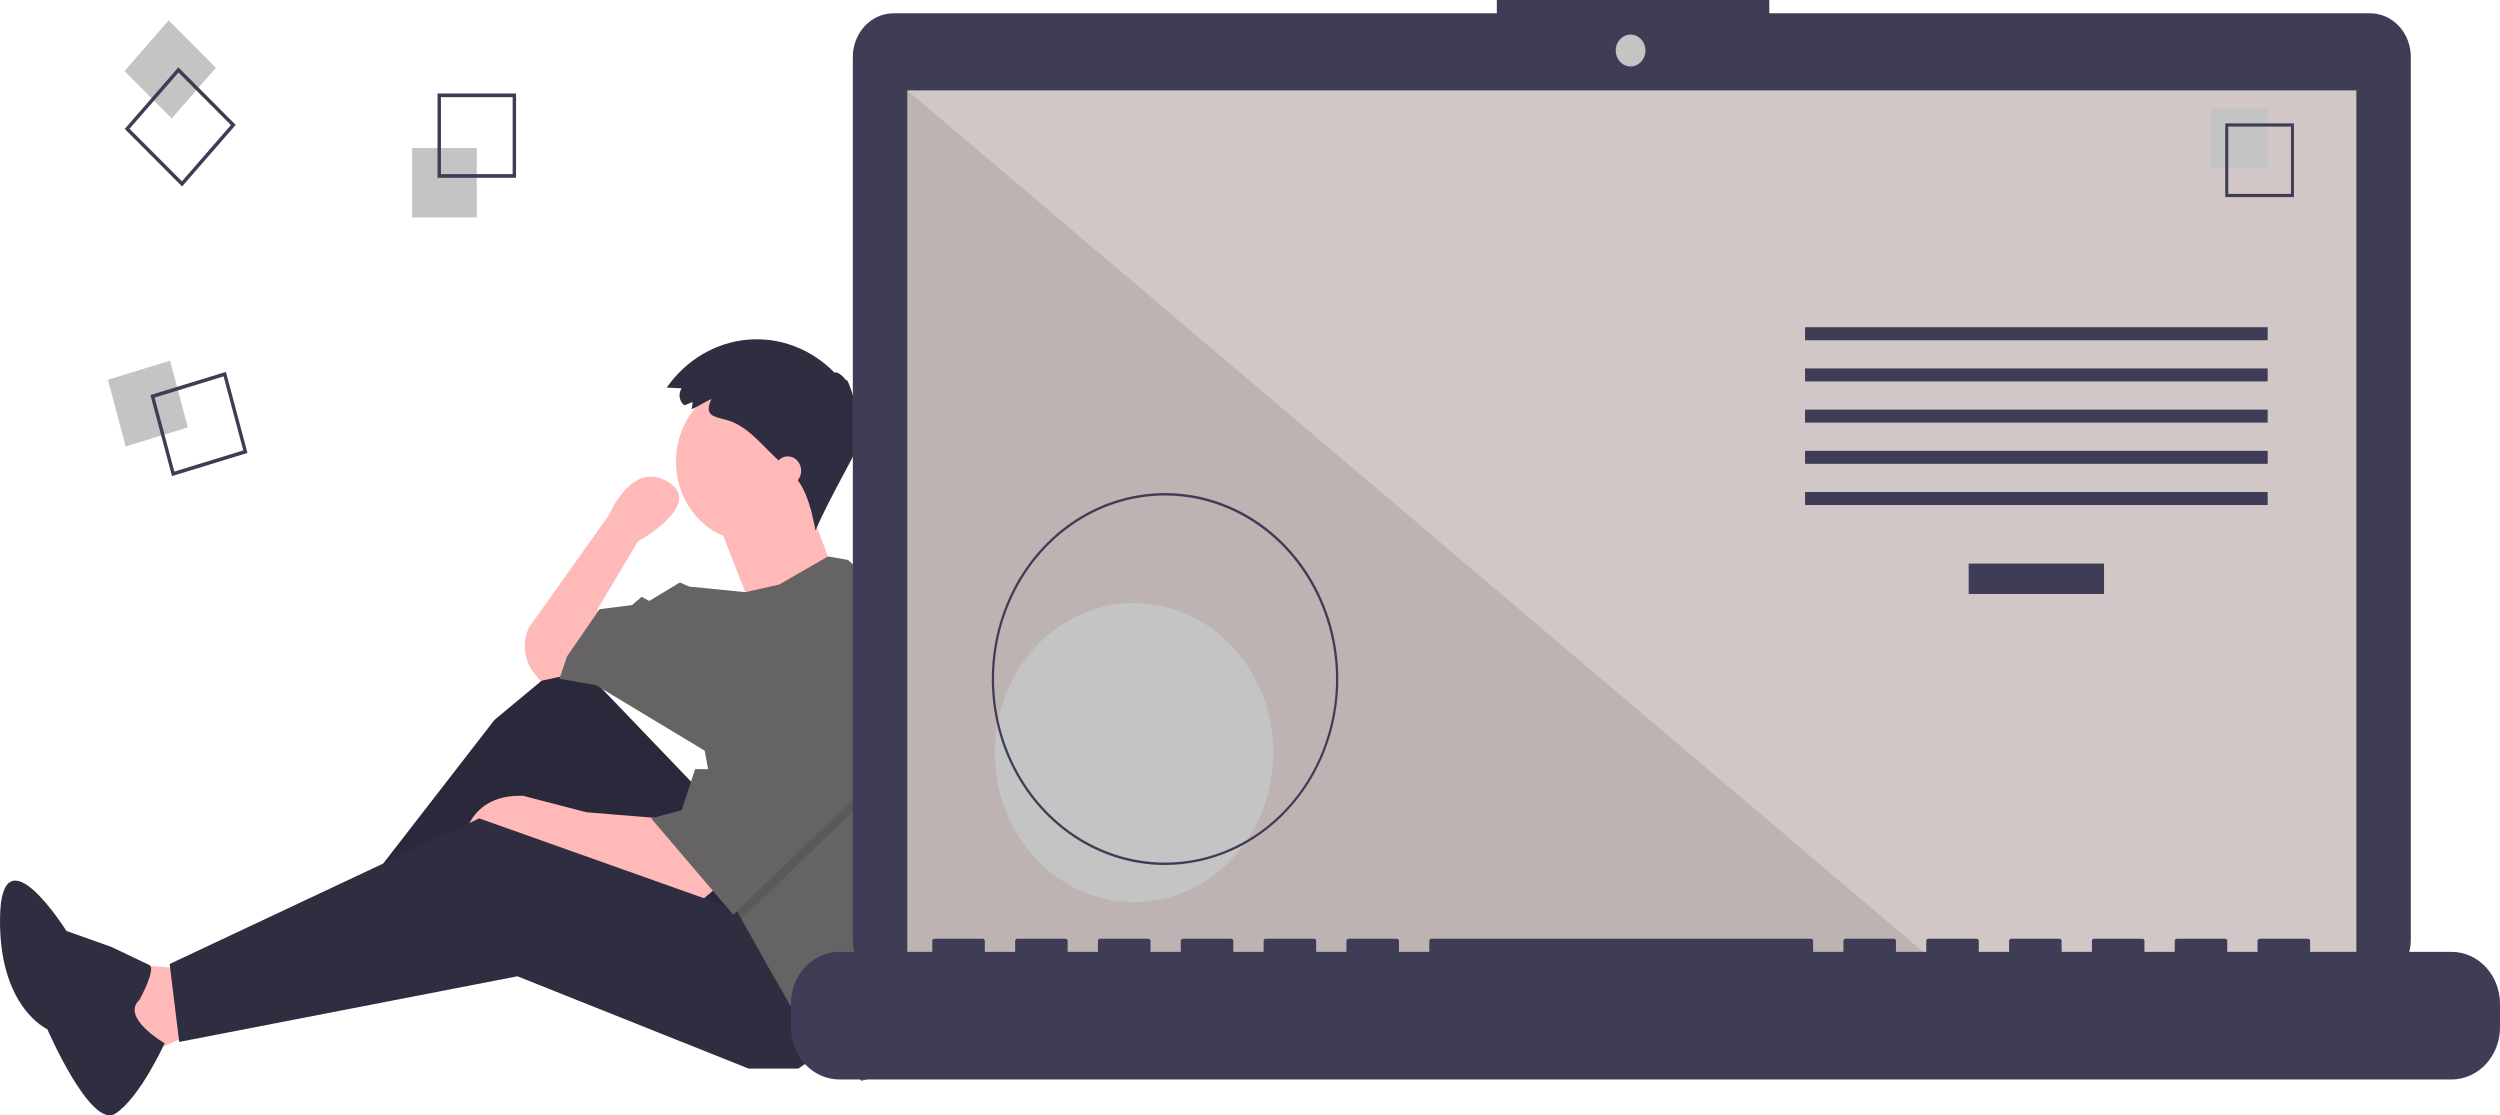 <svg width="1123" height="501" viewBox="0 0 1123 501" fill="none" xmlns="http://www.w3.org/2000/svg">
<g id="undraw_code_thinking_1jeh 1">
<g clip-path="url(#clip0)">
<path id="Vector" d="M80.498 434.866L54.749 433.023L63.332 474.482L92.514 461.584L80.498 434.866Z" fill="#FFB9B9"/>
<path id="Vector_2" d="M316.533 357.475L256.452 294.826L222.119 323.387L154.312 410.912L162.038 423.81L244.435 363.924L300.225 442.236L353.44 413.676L316.533 357.475Z" fill="#2F2E41"/>
<path id="Vector_3" opacity="0.1" d="M316.533 357.475L256.452 294.826L222.119 323.387L154.312 410.912L162.038 423.81L244.435 363.924L300.225 442.236L353.44 413.676L316.533 357.475Z" fill="black"/>
<path id="Vector_4" d="M321.683 398.935L313.958 405.384L251.302 382.351L236.711 375.902L207.528 382.351C207.528 382.351 207.528 356.554 234.994 357.476L263.318 364.846L296.792 367.61L321.683 398.935Z" fill="#FFB9B9"/>
<path id="Vector_5" d="M377.472 467.112L358.589 480.01H336.273L232.418 438.551L80.498 468.033L76.206 433.023L215.252 367.61L337.132 410.912L377.472 467.112Z" fill="#2F2E41"/>
<path id="Vector_6" d="M255.593 303.119L242.718 305.883L239.913 302.369C237.691 299.588 236.284 296.164 235.867 292.528C235.45 288.892 236.042 285.205 237.568 281.928L273.617 231.256C273.617 231.256 283.917 206.381 300.225 216.515C316.533 226.65 286.492 243.233 286.492 243.233L268.467 273.637L270.184 289.299L255.593 303.119Z" fill="#FFB9B9"/>
<path id="Vector_7" d="M337.132 243.233C355.619 243.233 370.606 227.146 370.606 207.302C370.606 187.458 355.619 171.371 337.132 171.371C318.645 171.371 303.658 187.458 303.658 207.302C303.658 227.146 318.645 243.233 337.132 243.233Z" fill="#FFB9B9"/>
<path id="Vector_8" d="M322.112 233.559L337.562 273.176L374.469 256.592C374.469 256.592 362.453 225.268 362.453 224.346C362.453 223.425 322.112 233.559 322.112 233.559Z" fill="#FFB9B9"/>
<path id="Vector_9" d="M423.744 350.759C423.744 372.444 420.561 393.994 414.311 414.615L411.805 422.889L399.789 481.852L386.914 485.538L377.473 472.639L358.59 457.898L344.857 433.944L333.081 412.883L329.408 406.305L316.533 337.207L267.61 307.725L251.302 304.961L254.735 294.826L269.326 273.636L283.917 271.793L288.209 268.108L291.642 269.951L305.375 261.659L309.667 263.502L334.764 266.008L350.007 262.58L371.928 249.949L380.906 251.525L411.805 279.164C419.704 302.082 423.747 326.323 423.744 350.759Z" fill="#656363"/>
<path id="Vector_10" d="M62.653 449.132C62.653 449.132 70.341 435.146 67.094 433.513C63.847 431.88 50.057 425.371 50.057 425.371L29.834 418.177C29.834 418.177 0.654 371.627 0.014 412.108C-0.627 452.589 21.26 462.32 21.26 462.32C21.26 462.32 40.781 507.414 51.839 500.223C62.896 493.032 73.961 468.623 73.961 468.623C73.961 468.623 54.021 457.117 62.653 449.132Z" fill="#2F2E41"/>
<path id="Vector_11" opacity="0.1" d="M414.379 342.734L381.763 365.767L333.081 412.883L329.407 406.305L319.107 351.026H321.682L348.29 298.512L414.379 342.734Z" fill="black"/>
<path id="Vector_12" d="M348.291 292.984L321.683 345.499H312.242L306.234 363.925L292.501 367.611L329.408 410.912L381.764 360.24L414.38 337.207L348.291 292.984Z" fill="#656363"/>
<path id="Vector_13" d="M311.096 180.585L307.469 182.083C306.911 181.678 306.435 181.157 306.067 180.551C305.699 179.945 305.447 179.267 305.327 178.556C305.206 177.844 305.219 177.114 305.365 176.408C305.51 175.702 305.786 175.034 306.175 174.444L299.473 174.107C303.775 167.956 309.245 162.856 315.521 159.145C321.797 155.433 328.736 153.194 335.878 152.576C343.021 151.958 350.204 152.975 356.953 155.56C363.702 158.145 369.862 162.239 375.027 167.57C375.332 166.442 378.658 168.637 380.016 170.862C380.473 169.027 383.592 177.901 384.695 184.173C385.205 182.085 387.169 185.456 385.449 188.691C386.539 188.52 387.031 191.514 386.187 193.182C387.38 192.58 387.179 196.154 385.886 198.542C387.588 198.38 372.466 223.571 366.343 238.294C364.565 229.526 362.567 220.293 356.834 213.762C355.86 212.652 354.793 211.64 353.727 210.631L347.965 205.172C341.266 198.824 335.171 190.989 326.245 188.616C320.112 186.986 316.233 186.617 319.576 179.198C316.556 180.551 313.736 182.563 310.689 183.819C310.73 182.783 311.155 181.623 311.096 180.585Z" fill="#2F2E41"/>
<path id="Vector_14" d="M353.869 217.897C357.188 217.897 359.878 215.009 359.878 211.448C359.878 207.886 357.188 204.999 353.869 204.999C350.551 204.999 347.861 207.886 347.861 211.448C347.861 215.009 350.551 217.897 353.869 217.897Z" fill="#FFB9B9"/>
<g id="square3">
<path id="Vector_15" d="M214.175 66.495H185.126V97.676H214.175V66.495Z" fill="#C4C4C4"/>
<path id="Vector_16" d="M231.812 79.859H196.538V41.995H231.812V79.859ZM198.072 78.212H230.278V43.641H198.072V78.212Z" fill="#3F3D56"/>
</g>
<g id="square2">
<path id="Vector_17" d="M84.382 191.983L76.405 162L48.473 170.562L56.449 200.545L84.382 191.983Z" fill="#C4C4C4"/>
<path id="Vector_18" d="M77.253 213.857L67.567 177.449L101.486 167.052L111.171 203.46L77.253 213.857ZM69.463 178.58L78.306 211.822L109.275 202.329L100.432 169.087L69.463 178.58Z" fill="#3F3D56"/>
</g>
<g id="square1">
<path id="Vector_19" d="M77.162 53.206L96.997 30.424L75.774 9.134L55.939 31.915L77.162 53.206Z" fill="#C4C4C4"/>
<path id="Vector_20" d="M56.024 57.913L80.109 30.25L105.881 56.103L81.796 83.766L56.024 57.913ZM80.183 32.576L58.192 57.834L81.722 81.439L103.713 56.181L80.183 32.576Z" fill="#3F3D56"/>
</g>
<path id="Vector_21" d="M1064.69 5.972H794.768V0H672.376V5.972H401.345C398.947 5.972 396.573 6.479 394.358 7.463C392.143 8.448 390.13 9.892 388.435 11.712C386.739 13.532 385.394 15.692 384.477 18.07C383.559 20.448 383.087 22.996 383.087 25.57V422.302C383.087 424.876 383.559 427.424 384.477 429.802C385.394 432.18 386.739 434.34 388.435 436.16C390.13 437.98 392.143 439.423 394.358 440.408C396.573 441.393 398.947 441.9 401.345 441.9H1064.69C1069.53 441.9 1074.17 439.835 1077.6 436.16C1081.02 432.485 1082.94 427.5 1082.94 422.302V25.57C1082.94 22.996 1082.47 20.448 1081.55 18.07C1080.64 15.692 1079.29 13.532 1077.6 11.712C1075.9 9.892 1073.89 8.448 1071.67 7.463C1069.46 6.479 1067.08 5.972 1064.69 5.972Z" fill="#3F3D56"/>
<path id="Vector_22" d="M1058.47 40.607H407.565V434.734H1058.47V40.607Z" fill="#D2C7C7"/>
<path id="Vector_23" d="M732.459 29.858C736.146 29.858 739.135 26.65 739.135 22.692C739.135 18.735 736.146 15.526 732.459 15.526C728.772 15.526 725.783 18.735 725.783 22.692C725.783 26.65 728.772 29.858 732.459 29.858Z" fill="#C4C4C4"/>
<path id="Vector_24" opacity="0.1" d="M872.32 434.735H407.565V40.607L872.32 434.735Z" fill="black"/>
<path id="Vector_25" d="M509.412 405.241C543.967 405.241 571.979 375.173 571.979 338.082C571.979 300.991 543.967 270.923 509.412 270.923C474.858 270.923 446.846 300.991 446.846 338.082C446.846 375.173 474.858 405.241 509.412 405.241Z" fill="#C4C4C4"/>
<path id="Vector_26" d="M523.34 388.559C507.948 388.559 492.901 383.659 480.102 374.48C467.304 365.3 457.328 352.253 451.438 336.988C445.547 321.723 444.006 304.926 447.009 288.721C450.012 272.516 457.424 257.631 468.309 245.948C479.193 234.264 493.06 226.308 508.157 223.085C523.254 219.861 538.903 221.516 553.124 227.839C567.344 234.162 579.499 244.869 588.051 258.607C596.603 272.345 601.167 288.497 601.167 305.019C601.144 327.168 592.937 348.402 578.346 364.063C563.756 379.724 543.974 388.534 523.34 388.559ZM523.34 222.572C508.149 222.572 493.299 227.407 480.667 236.466C468.036 245.526 458.191 258.403 452.378 273.468C446.564 288.533 445.043 305.111 448.007 321.104C450.971 337.097 458.286 351.788 469.028 363.318C479.77 374.849 493.456 382.701 508.356 385.883C523.255 389.064 538.699 387.431 552.734 381.191C566.769 374.951 578.765 364.383 587.205 350.825C595.645 337.266 600.15 321.326 600.15 305.019C600.127 283.16 592.027 262.204 577.628 246.747C563.228 231.291 543.705 222.596 523.34 222.572Z" fill="#3F3D56"/>
<path id="Vector_27" d="M945.133 253.163H884.332V266.8H945.133V253.163Z" fill="#3F3D56"/>
<path id="Vector_28" d="M1018.64 146.987H810.826V152.831H1018.64V146.987Z" fill="#3F3D56"/>
<path id="Vector_29" d="M1018.64 165.495H810.826V171.339H1018.64V165.495Z" fill="#3F3D56"/>
<path id="Vector_30" d="M1018.64 184.002H810.826V189.847H1018.64V184.002Z" fill="#3F3D56"/>
<path id="Vector_31" d="M1018.64 202.51H810.826V208.355H1018.64V202.51Z" fill="#3F3D56"/>
<path id="Vector_32" d="M1018.64 221.018H810.826V226.863H1018.64V221.018Z" fill="#3F3D56"/>
<path id="Vector_33" d="M1018.64 48.603H993.23V75.878H1018.64V48.603Z" fill="#C4C4C4"/>
<path id="Vector_34" d="M1030.44 88.541H999.583V55.422H1030.44V88.541ZM1000.92 87.101H1029.1V56.862H1000.92V87.101Z" fill="#3F3D56"/>
<path id="Vector_35" d="M1101.22 427.568H1037.7V422.655C1037.7 422.527 1037.67 422.401 1037.63 422.282C1037.58 422.164 1037.52 422.057 1037.43 421.966C1037.35 421.876 1037.25 421.804 1037.14 421.755C1037.03 421.706 1036.91 421.681 1036.79 421.681H1015.01C1014.89 421.681 1014.77 421.706 1014.66 421.755C1014.55 421.804 1014.45 421.876 1014.37 421.966C1014.28 422.057 1014.22 422.164 1014.17 422.282C1014.13 422.401 1014.1 422.527 1014.1 422.655V427.568H1000.49V422.655C1000.49 422.527 1000.47 422.401 1000.42 422.282C1000.38 422.164 1000.31 422.057 1000.22 421.966C1000.14 421.876 1000.04 421.804 999.93 421.755C999.819 421.706 999.701 421.681 999.582 421.681H977.803C977.684 421.681 977.566 421.706 977.455 421.755C977.345 421.804 977.245 421.876 977.161 421.966C977.077 422.057 977.01 422.164 976.964 422.282C976.919 422.401 976.895 422.527 976.895 422.655V427.568H963.283V422.655C963.283 422.527 963.26 422.401 963.214 422.282C963.168 422.164 963.102 422.057 963.017 421.966C962.933 421.876 962.833 421.804 962.723 421.755C962.613 421.706 962.495 421.681 962.376 421.681H940.596C940.477 421.681 940.359 421.706 940.249 421.755C940.139 421.804 940.039 421.876 939.954 421.966C939.87 422.057 939.803 422.164 939.758 422.282C939.712 422.401 939.689 422.527 939.689 422.655V427.568H926.076V422.655C926.076 422.527 926.053 422.401 926.007 422.282C925.962 422.164 925.895 422.057 925.811 421.966C925.726 421.876 925.626 421.804 925.516 421.755C925.406 421.706 925.288 421.681 925.169 421.681H903.389C903.27 421.681 903.152 421.706 903.042 421.755C902.932 421.804 902.832 421.876 902.748 421.966C902.663 422.057 902.596 422.164 902.551 422.282C902.505 422.401 902.482 422.527 902.482 422.655V427.568H888.87V422.655C888.87 422.527 888.846 422.401 888.8 422.282C888.755 422.164 888.688 422.057 888.604 421.966C888.52 421.876 888.419 421.804 888.309 421.755C888.199 421.706 888.081 421.681 887.962 421.681H866.183C866.063 421.681 865.945 421.706 865.835 421.755C865.725 421.804 865.625 421.876 865.541 421.966C865.457 422.057 865.39 422.164 865.344 422.282C865.299 422.401 865.275 422.527 865.275 422.655V427.568H851.663V422.655C851.663 422.527 851.639 422.401 851.594 422.282C851.548 422.164 851.481 422.057 851.397 421.966C851.313 421.876 851.213 421.804 851.103 421.755C850.993 421.706 850.875 421.681 850.755 421.681H828.976C828.857 421.681 828.739 421.706 828.629 421.755C828.518 421.804 828.418 421.876 828.334 421.966C828.25 422.057 828.183 422.164 828.137 422.282C828.092 422.401 828.068 422.527 828.068 422.655V427.568H814.456V422.655C814.456 422.527 814.433 422.401 814.387 422.282C814.341 422.164 814.275 422.057 814.19 421.966C814.106 421.876 814.006 421.804 813.896 421.755C813.786 421.706 813.668 421.681 813.549 421.681H642.942C642.823 421.681 642.705 421.706 642.595 421.755C642.485 421.804 642.385 421.876 642.3 421.966C642.216 422.057 642.149 422.164 642.104 422.282C642.058 422.401 642.035 422.527 642.035 422.655V427.568H628.422V422.655C628.422 422.527 628.399 422.401 628.353 422.282C628.308 422.164 628.241 422.057 628.157 421.966C628.072 421.876 627.972 421.804 627.862 421.755C627.752 421.706 627.634 421.681 627.515 421.681H605.735C605.616 421.681 605.498 421.706 605.388 421.755C605.278 421.804 605.178 421.876 605.094 421.966C605.009 422.057 604.943 422.164 604.897 422.282C604.851 422.401 604.828 422.527 604.828 422.655V427.568H591.216V422.655C591.216 422.527 591.192 422.401 591.147 422.282C591.101 422.164 591.034 422.057 590.95 421.966C590.866 421.876 590.766 421.804 590.655 421.755C590.545 421.706 590.427 421.681 590.308 421.681H568.529C568.409 421.681 568.291 421.706 568.181 421.755C568.071 421.804 567.971 421.876 567.887 421.966C567.803 422.057 567.736 422.164 567.69 422.282C567.645 422.401 567.621 422.527 567.621 422.655V427.568H554.009V422.655C554.009 422.527 553.985 422.401 553.94 422.282C553.894 422.164 553.827 422.057 553.743 421.966C553.659 421.876 553.559 421.804 553.449 421.755C553.339 421.706 553.221 421.681 553.101 421.681H531.322C531.203 421.681 531.085 421.706 530.975 421.755C530.865 421.804 530.764 421.876 530.68 421.966C530.596 422.057 530.529 422.164 530.484 422.282C530.438 422.401 530.414 422.527 530.414 422.655V427.568H516.802V422.655C516.802 422.527 516.779 422.401 516.733 422.282C516.688 422.164 516.621 422.057 516.536 421.966C516.452 421.876 516.352 421.804 516.242 421.755C516.132 421.706 516.014 421.681 515.895 421.681H494.115C493.996 421.681 493.878 421.706 493.768 421.755C493.658 421.804 493.558 421.876 493.473 421.966C493.389 422.057 493.322 422.164 493.277 422.282C493.231 422.401 493.208 422.527 493.208 422.655V427.568H479.595V422.655C479.595 422.527 479.572 422.401 479.526 422.282C479.481 422.164 479.414 422.057 479.33 421.966C479.245 421.876 479.145 421.804 479.035 421.755C478.925 421.706 478.807 421.681 478.688 421.681H456.908C456.789 421.681 456.671 421.706 456.561 421.755C456.451 421.804 456.351 421.876 456.267 421.966C456.182 422.057 456.116 422.164 456.07 422.282C456.024 422.401 456.001 422.527 456.001 422.655V427.568H442.389V422.655C442.389 422.527 442.365 422.401 442.32 422.282C442.274 422.164 442.207 422.057 442.123 421.966C442.039 421.876 441.939 421.804 441.829 421.755C441.718 421.706 441.6 421.681 441.481 421.681H419.702C419.582 421.681 419.465 421.706 419.354 421.755C419.244 421.804 419.144 421.876 419.06 421.966C418.976 422.057 418.909 422.164 418.863 422.282C418.818 422.401 418.794 422.527 418.794 422.655V427.568H377.05C371.274 427.568 365.734 430.031 361.65 434.415C357.565 438.8 355.271 444.746 355.271 450.946V461.517C355.271 467.718 357.565 473.664 361.65 478.048C365.734 482.433 371.274 484.896 377.05 484.896H1101.22C1107 484.896 1112.54 482.433 1116.62 478.048C1120.71 473.664 1123 467.718 1123 461.517V450.946C1123 444.746 1120.71 438.8 1116.62 434.415C1112.54 430.031 1107 427.568 1101.22 427.568Z" fill="#3F3D56"/>
</g>
</g>
<defs>
<clipPath id="clip0">
<rect width="1123" height="501" fill="white"/>
</clipPath>
</defs>
</svg>
